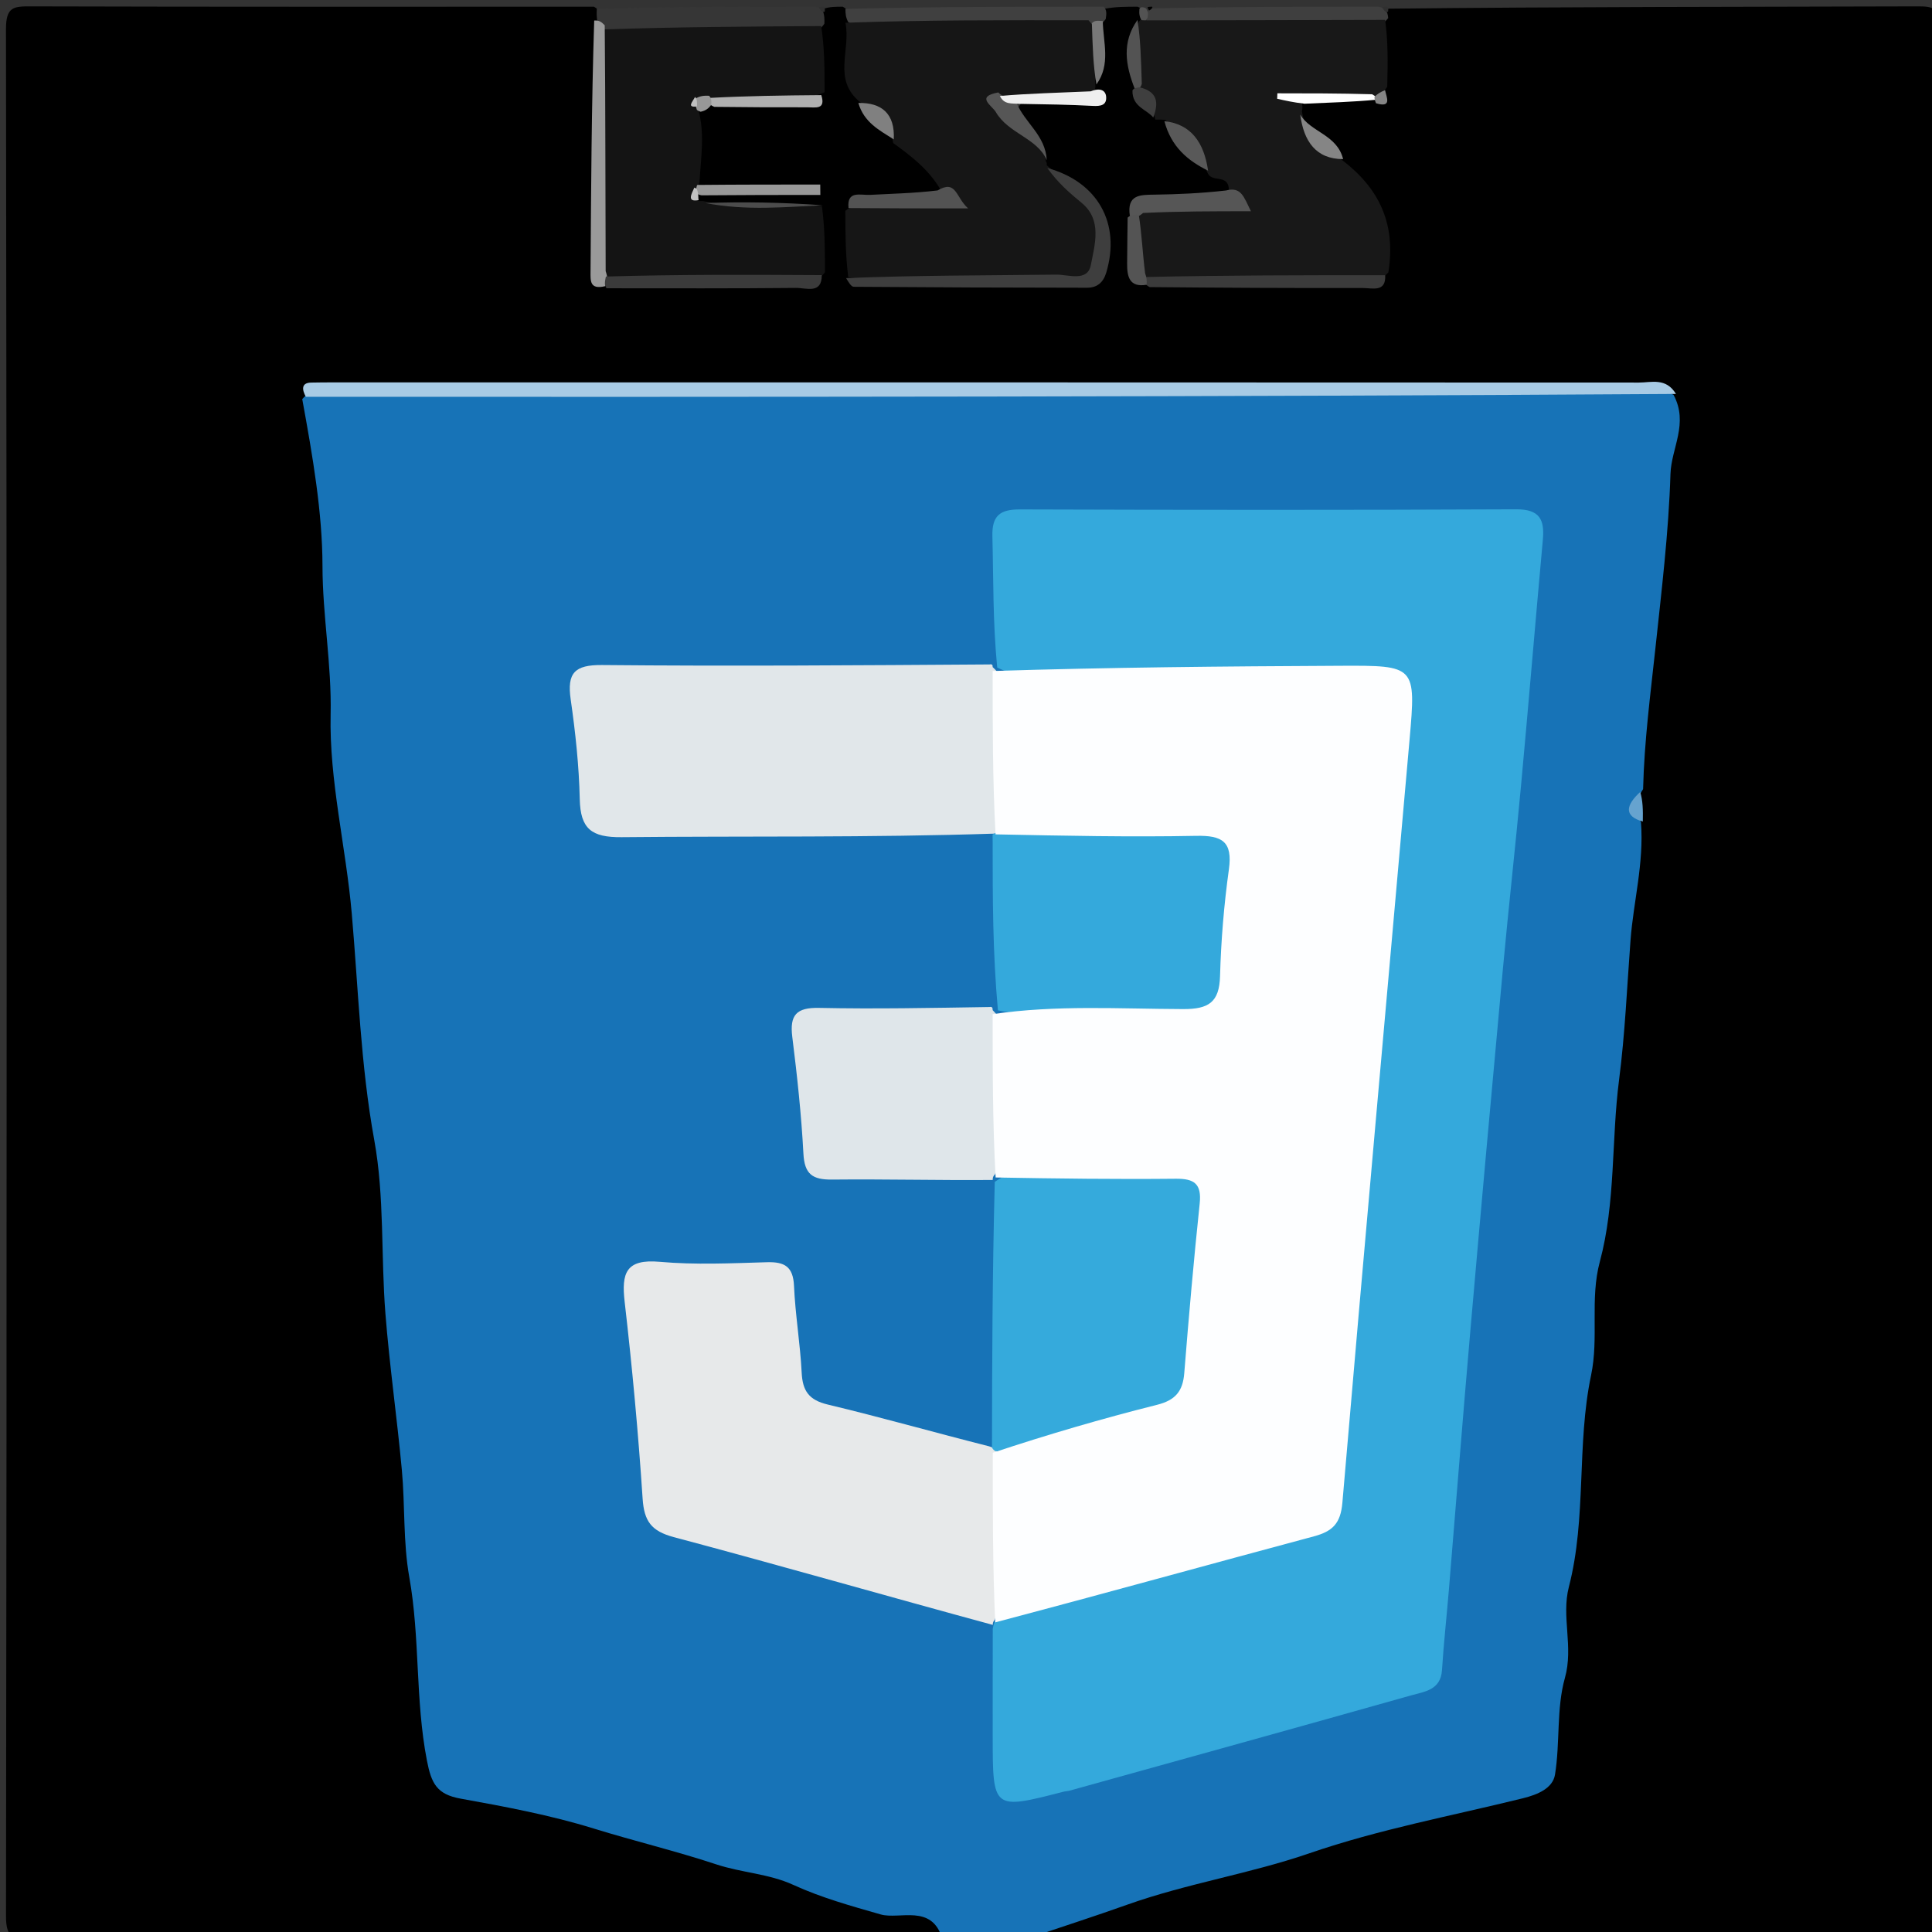 <svg version="1.1" id="Layer_1" xmlns="http://www.w3.org/2000/svg" xmlns:xlink="http://www.w3.org/1999/xlink" x="0px" y="0px"
	 width="100%" viewBox="0 0 288 288" enable-background="new 0 0 288 288" xml:space="preserve">
<rect x="0" y="0" width="288" height="288" fill="#333333" stroke="none"/>
<path fill="#000000" opacity="1" stroke="none" 
	d="
M140.22,288.705 
	C94.872,289 49.743,288.979 4.615,289.054 
	C1.963,289.059 0.889,288.937 0.894,285.621 
	C1.026,191.868 1.027,98.114 0.89,4.36 
	C0.885,0.991 2.032,0.942 4.634,0.95 
	C32.443,1.03 60.253,1 88.531,1 
	C89.374,1.473 89.644,1.999 89.835,3.022 
	C89.036,15.058 89.61,26.664 89.555,38.264 
	C89.551,39.103 89.895,39.877 90.802,40.76 
	C100.819,41.764 110.495,42.099 120.371,40.519 
	C121.535,37.925 121.594,35.605 120.576,32.985 
	C115.737,30.006 110.643,32.278 105.465,31.177 
	C104.817,30.922 104.572,30.779 104.05,30.308 
	C103.779,29.693 103.784,29.406 104.129,28.851 
	C109.861,28.44 115.255,28.488 121.506,28.572 
	C121.315,28.579 120.414,27.483 120.647,28.108 
	C115.325,28.904 109.981,28.385 104.232,28.199 
	C101.409,24.559 102.009,20.858 103.122,16.717 
	C103.712,15.816 104.164,15.419 105.101,14.96 
	C110.45,13.788 115.618,15.658 120.645,13.315 
	C121.596,10.495 121.218,7.92 121.466,5.001 
	C121.565,4.08 121.63,3.553 121.864,2.652 
	C122.167,2.056 122.323,1.837 122.739,1.309 
	C123.75,1 124.5,1 125.625,1 
	C126.342,1.394 126.661,1.807 127.102,2.596 
	C128.056,6.34 127.004,9.939 128.577,13.581 
	C129.58,16.479 131.57,18.138 133.768,20.083 
	C136.871,22.348 140.163,23.991 140.433,28.434 
	C138.793,30.882 136.51,30.252 134.446,30.47 
	C132.393,30.686 130.15,29.765 128.216,31.784 
	C127.557,34.526 127.543,36.938 128.092,39.702 
	C129.347,42.167 131.386,41.491 133.104,41.506 
	C141.241,41.575 149.379,41.579 157.516,41.507 
	C159.565,41.489 162.487,42.31 163.091,39.592 
	C163.817,36.325 164.753,32.564 161.743,29.773 
	C160.315,28.449 158.849,27.007 156.572,26.122 
	C156.034,25.759 155.838,25.588 155.419,25.101 
	C154.962,21.662 151.822,19.894 151.512,16.467 
	C154.06,11.878 158.324,14.518 161.811,13.286 
	C162.084,12.637 162.218,12.245 162.483,11.544 
	C164.181,8.862 163.275,6.154 163.706,3.251 
	C163.927,2.399 164.174,1.964 164.753,1.289 
	C166.389,1 167.778,1 169.583,1 
	C170.336,1.323 170.545,1.716 170.632,2.511 
	C170.552,3.071 170.486,3.288 170.265,3.806 
	C168.964,6.659 169.359,9.287 169.858,12.212 
	C170.269,14.034 171.094,15.215 172.554,16.354 
	C173.006,16.659 173.197,16.77 173.659,17.08 
	C176.126,19.566 177.396,22.65 180.431,24.644 
	C182.282,25.491 184.064,25.977 183.445,28.639 
	C181.343,31.085 178.758,30.204 176.411,30.465 
	C174.241,30.707 171.807,29.685 169.862,32.084 
	C169.909,35.484 167.742,39.05 171.98,41.406 
	C182.915,41.299 193.482,42.136 204.291,40.752 
	C207.426,34.081 203.461,29.777 199.66,25.072 
	C198.672,21.21 194.196,20.55 193.297,16.663 
	C193.286,15.778 193.435,15.298 193.979,14.585 
	C196.968,12.993 199.854,13.74 203.022,13.582 
	C204.248,13.559 205.181,13.661 205.407,12.136 
	C205.413,9.352 205.337,6.912 205.525,4.095 
	C205.633,3.461 205.683,3.207 205.883,2.592 
	C206.186,2.02 206.339,1.808 206.746,1.298 
	C233.311,1 259.621,1.029 285.931,0.949 
	C288.257,0.942 289.078,1.253 289.075,3.926 
	C288.985,98.011 288.973,192.096 289.104,286.181 
	C289.109,289.791 287.219,288.991 285.324,288.992 
	C241.862,289.002 198.4,289 154.469,289 
	C152.973,287.601 153.826,286.668 155.004,286.34 
	C158.38,285.402 161.466,283.663 164.852,282.811 
	C185.165,277.702 205.293,271.895 225.592,266.733 
	C228.742,265.932 230.546,264.122 230.661,260.825 
	C230.927,253.193 231.692,245.532 232.452,238.008 
	C233.452,228.105 234.242,218.157 235.089,208.244 
	C236.234,194.837 238.591,181.541 238.809,168.058 
	C238.86,164.875 239.495,161.766 239.896,158.65 
	C241.404,146.934 241.602,135.09 243.507,123.054 
	C243.546,121.452 243.552,120.216 243.565,118.609 
	C244.728,106.004 245.773,93.761 247.052,81.539 
	C247.692,75.434 247.253,69.232 248.543,63.166 
	C248.795,61.983 248.438,60.854 247.418,59.578 
	C245.473,58.252 243.604,58.489 241.791,58.488 
	C178.872,58.474 115.952,58.475 53.033,58.484 
	C51.54,58.484 50.031,58.375 48.243,59.084 
	C46.083,61.969 47.184,64.809 47.565,67.539 
	C49.36,80.383 50.053,93.319 50.946,106.239 
	C51.175,109.567 51.412,112.885 52.15,116.144 
	C54.768,127.711 54.649,139.625 55.652,151.315 
	C57.979,178.436 60.063,205.595 62.458,232.715 
	C63.291,242.147 63.444,251.66 65.081,261.038 
	C65.649,264.293 66.996,266.045 70.272,266.729 
	C85.411,269.885 100.106,274.763 115.077,278.595 
	C122.441,280.479 129.55,283.468 137.119,284.815 
	C138.973,285.144 140.683,285.969 140.22,288.705 
z"/>
<path fill="#1773B7" opacity="1" stroke="none" 
	d="
M249.469,58.852 
	C251.762,63.122 249.135,66.79 249.014,70.662 
	C248.744,79.369 247.684,88.059 246.76,96.714 
	C246.042,103.441 245.11,110.395 244.933,117.638 
	C243.774,119.342 243.811,120.811 244.618,122.602 
	C245.074,128.71 243.498,134.365 243.061,140.137 
	C242.535,147.086 242.247,154.068 241.353,160.971 
	C240.186,169.991 240.867,179.216 238.485,188.073 
	C236.98,193.667 238.363,199.377 237.177,205.02 
	C234.997,215.392 236.545,226.202 233.868,236.561 
	C232.72,241.004 234.587,245.482 233.279,250.126 
	C231.99,254.701 232.579,259.774 231.801,264.54 
	C231.465,266.598 229.174,267.533 227.031,268.062 
	C216.403,270.687 205.556,272.696 195.243,276.249 
	C186.305,279.328 176.975,280.749 168.046,283.924 
	C163.333,285.6 158.373,287.214 153.717,288.772 
	C149.643,289 145.286,289 140.465,289 
	C138.912,283.751 134.099,286.189 131.271,285.379 
	C126.855,284.113 122.413,282.881 118.276,280.984 
	C114.584,279.291 110.575,279.178 106.78,277.92 
	C100.784,275.932 94.581,274.457 88.489,272.571 
	C82.097,270.591 75.335,269.319 68.667,268.12 
	C65.117,267.482 64.303,265.867 63.638,262.43 
	C61.884,253.375 62.629,244.149 61.012,235.096 
	C60.079,229.874 60.393,224.442 59.903,219.126 
	C59.184,211.342 58.067,203.593 57.452,195.803 
	C56.773,187.19 57.327,178.392 55.792,169.958 
	C53.754,158.763 53.416,147.403 52.439,136.203 
	C51.571,126.242 49.067,116.377 49.286,106.508 
	C49.451,99.06 48.081,91.775 48.072,84.357 
	C48.062,76.379 46.605,67.973 45.055,59.496 
	C46.637,57.643 48.556,58.018 50.347,58.018 
	C115.114,57.996 179.881,57.997 244.648,58.009 
	C246.139,58.009 247.655,57.894 249.469,58.852 
z"/>
<path fill="#363636" opacity="1" stroke="none" 
	d="
M122.706,1.716 
	C122.907,2.403 122.909,2.817 122.89,3.541 
	C121.692,5.199 120.124,5.759 118.421,5.768 
	C109.458,5.816 100.486,6.423 91.082,5.209 
	C90.025,4.725 89.547,4.288 89.051,3.245 
	C88.919,2.378 88.929,1.984 88.97,1.295 
	C99.688,1 110.375,1 121.531,1 
	C122.17,1.147 122.339,1.295 122.706,1.716 
z"/>
<path fill="#404040" opacity="1" stroke="none" 
	d="
M164.531,1 
	C164.98,1.489 164.961,1.979 164.834,2.82 
	C164.26,3.635 163.719,3.983 162.633,4.333 
	C151.614,5.409 141.049,4.822 130.49,4.775 
	C129.162,4.769 127.872,4.41 126.415,3.249 
	C126.05,2.501 126.047,2.072 126.022,1.321 
	C138.688,1 151.375,1 164.531,1 
z"/>
<path fill="#3F3F3F" opacity="1" stroke="none" 
	d="
M206.684,1.723 
	C206.862,2.007 206.921,2.468 206.932,2.7 
	C205.591,4.355 203.836,4.802 201.981,4.804 
	C192.407,4.817 182.826,5.297 172.807,4.389 
	C172.079,4.105 171.803,3.958 171.193,3.485 
	C170.598,2.522 170.719,1.968 171.612,1.249 
	C183.021,1 194.042,1 205.531,1 
	C206.169,1.146 206.338,1.293 206.684,1.723 
z"/>
<path fill="#535353" opacity="1" stroke="none" 
	d="
M170.871,1.303 
	C171.197,1.841 171.152,2.075 171.06,2.665 
	C170.831,3.101 170.649,3.181 170.207,3.116 
	C169.866,2.526 169.785,2.081 169.852,1.319 
	C170,1 170.5,1 170.871,1.303 
z"/>
<path fill="#000000" opacity="1" stroke="none" 
	d="
M171.385,1.53 
	C171.242,1.606 171.153,1.29 171.077,1.145 
	C171,1 171.5,1 171.75,1 
	C171.847,1.156 171.689,1.308 171.385,1.53 
z"/>
<path fill="#303030" opacity="1" stroke="none" 
	d="
M206.91,1.757 
	C206.591,1.862 206.369,1.662 206.098,1.204 
	C206,1 206.5,1 206.75,1 
	C206.986,1.169 206.972,1.338 206.91,1.757 
z"/>
<path fill="#303030" opacity="1" stroke="none" 
	d="
M122.937,1.742 
	C122.623,1.854 122.392,1.66 122.106,1.203 
	C122,1 122.5,1 122.75,1 
	C123,1 122.971,1.496 122.937,1.742 
z"/>
<path fill="#181818" opacity="1" stroke="none" 
	d="
M169.964,2.985 
	C170.124,2.999 170.3,3.027 170.745,3.038 
	C182.681,3.013 194.35,3.005 206.48,2.965 
	C206.915,6.106 206.888,9.28 206.791,12.93 
	C206.158,13.916 205.563,14.365 204.406,14.469 
	C200.824,14.501 197.608,14.482 194.393,14.502 
	C193.812,14.506 193.235,14.401 192.654,14.473 
	C193.128,14.552 193.604,14.62 194.027,15.19 
	C194.171,15.809 194.204,16.094 194.071,16.61 
	C194.613,20.23 197.338,21.828 200.059,23.851 
	C205.653,28.129 208.105,33.398 206.962,40.6 
	C205.523,42.214 203.81,41.987 202.167,41.987 
	C192.192,41.984 182.216,42.056 171.772,41.902 
	C167.353,40.103 169.632,36.568 169.024,33.467 
	C169.145,30.698 170.616,30.002 172.727,30.006 
	C175.39,30.011 178.055,30.063 180.716,29.971 
	C181.734,29.936 183.217,30.51 183.2,28.35 
	C183.13,25.91 180.907,27.225 180.107,25.952 
	C178.524,22.692 176.168,20.379 173.684,17.863 
	C173.108,17.819 172.856,17.828 172.225,17.828 
	C171.742,15.637 170.071,14.177 169.198,11.941 
	C169.105,8.922 168.583,6.237 169.738,3.293 
	C169.975,2.962 169.98,3 169.964,2.985 
z"/>
<path fill="#161616" opacity="1" stroke="none" 
	d="
M126.032,3.39 
	C137.971,2.97 149.89,3.009 162.258,3.02 
	C164.853,5.716 164.025,8.701 163.234,12.108 
	C163.263,12.692 163.372,12.91 163.187,13.346 
	C161.675,15.852 159.514,14.131 157.75,14.427 
	C155.839,14.747 153.822,14.33 151.564,15.082 
	C148.644,17.861 152.084,18.793 153.036,19.571 
	C154.517,20.781 155.721,21.736 155.896,24.017 
	C156.077,24.302 156.07,24.517 156.018,24.61 
	C157.777,26.145 159.51,27.708 161.452,28.951 
	C163.176,30.054 163.864,31.441 164.013,33.448 
	C164.605,41.459 164.17,42.092 156.219,41.973 
	C146.427,41.827 136.623,42.525 126.446,41.322 
	C126.034,38.001 126.017,34.939 126.013,31.42 
	C129.358,28.979 133.022,30.541 136.476,29.962 
	C137.836,29.734 139.878,31.147 140.236,28.317 
	C138.428,25.256 135.945,23.352 133.144,21.32 
	C132.71,18.167 130.329,17.032 128.233,15.233 
	C124.056,11.863 126.853,7.534 126.032,3.39 
z"/>
<path fill="#141414" opacity="1" stroke="none" 
	d="
M89.916,4.388 
	C100.849,4.015 111.405,3.965 122.414,3.883 
	C122.897,6.992 122.925,10.133 122.922,13.743 
	C118.243,15.828 113.439,14.629 108.344,15 
	C107.495,15 107.024,15.001 106.239,15.007 
	C105.528,15.025 105.137,15.072 104.531,15.328 
	C104.237,15.654 104.163,15.819 104.084,16.255 
	C105.084,19.895 104.503,23.322 104.269,27.12 
	C104.109,27.699 104.136,27.889 104.018,28.326 
	C103.672,28.918 103.637,29.275 103.999,29.843 
	C104.205,30.041 104.53,29.957 104.698,29.955 
	C110.574,31.227 116.366,30.111 122.523,30.742 
	C122.958,33.991 122.973,37.058 122.978,40.583 
	C122.022,41.822 120.894,41.985 119.723,41.973 
	C110.031,41.871 100.335,42.315 90.216,41.488 
	C88.509,39.268 88.987,37.047 89.036,34.944 
	C89.269,24.868 88.347,14.771 89.916,4.388 
z"/>
<path fill="#A8CBE5" opacity="1" stroke="none" 
	d="
M249.833,58.725 
	C181.93,59.162 113.991,59.175 45.595,59.153 
	C45.021,58.107 44.869,57.064 46.379,57.031 
	C47.544,57.005 48.711,57.002 49.877,57.002 
	C114.682,57 179.488,56.995 244.294,57.028 
	C246.179,57.029 248.343,56.257 249.833,58.725 
z"/>
<path fill="#3E3E3E" opacity="1" stroke="none" 
	d="
M126.123,41.456 
	C136.513,41.037 146.976,41.066 157.437,40.938 
	C159.247,40.916 162.122,42.062 162.611,39.501 
	C163.195,36.443 164.34,32.783 161.225,30.229 
	C159.413,28.744 157.685,27.238 156.118,25.041 
	C163.647,27.101 167.104,33.318 164.907,40.639 
	C164.452,42.155 163.506,42.893 162.055,42.892 
	C150.458,42.883 138.86,42.838 127.263,42.75 
	C126.905,42.747 126.551,42.163 126.123,41.456 
z"/>
<path fill="#9A9A9A" opacity="1" stroke="none" 
	d="
M90.145,3.767 
	C90.264,16.032 90.233,27.999 90.285,40.419 
	C90.599,41.359 90.625,41.857 90.198,42.662 
	C87.883,43.214 88.022,41.825 88.031,40.452 
	C88.113,28.085 88.176,15.718 88.577,3.062 
	C89.271,3.004 89.633,3.236 90.145,3.767 
z"/>
<path fill="#3B3B3B" opacity="1" stroke="none" 
	d="
M170.753,41.293 
	C182.652,41.032 194.338,41.017 206.487,41.028 
	C206.624,43.621 204.598,42.929 203.101,42.932 
	C192.681,42.954 182.261,42.899 171.372,42.798 
	C170.606,42.386 170.485,41.99 170.753,41.293 
z"/>
<path fill="#3B3B3B" opacity="1" stroke="none" 
	d="
M90.422,42.972 
	C90.055,42.498 90.16,42.036 90.316,41.224 
	C100.925,40.91 111.482,40.947 122.503,41.013 
	C122.499,43.882 120.23,42.903 118.636,42.919 
	C109.389,43.011 100.141,42.977 90.422,42.972 
z"/>
<path fill="#565656" opacity="1" stroke="none" 
	d="
M182.767,28.393 
	C185.028,27.797 185.397,29.329 186.474,31.489 
	C180.871,31.489 175.792,31.489 170.396,31.747 
	C169.696,32.355 169.243,32.491 168.43,32.219 
	C167.925,28.976 169.991,29.048 172.084,29.016 
	C175.554,28.964 179.023,28.82 182.767,28.393 
z"/>
<path fill="#535353" opacity="1" stroke="none" 
	d="
M139.765,28.387 
	C142.58,26.734 142.426,29.366 144.314,31.067 
	C137.933,31.067 132.442,31.067 126.488,31.014 
	C126.219,28.337 128.255,29.129 129.721,29.048 
	C132.973,28.87 136.231,28.812 139.765,28.387 
z"/>
<path fill="#B0B0B0" opacity="1" stroke="none" 
	d="
M105.835,14.591 
	C111.366,14.301 116.669,14.224 122.431,14.179 
	C123.136,16.406 121.543,15.991 120.306,15.995 
	C115.853,16.008 111.401,15.989 106.485,15.928 
	C105.664,15.603 105.537,15.242 105.835,14.591 
z"/>
<path fill="#565656" opacity="1" stroke="none" 
	d="
M156.042,23.896 
	C154.69,20.612 150.318,19.921 148.463,16.729 
	C147.871,15.71 145.36,14.412 148.82,13.778 
	C149.64,14.663 150.648,14.432 151.496,15.263 
	C152.786,18.365 155.851,20.135 156.042,23.896 
z"/>
<path fill="#595959" opacity="1" stroke="none" 
	d="
M173.576,18.064 
	C177.562,18.484 179.489,21.267 180.087,25.44 
	C177.054,23.962 174.57,21.856 173.576,18.064 
z"/>
<path fill="#545454" opacity="1" stroke="none" 
	d="
M168.094,32.444 
	C168.564,31.998 168.996,32.001 169.755,32.003 
	C170.197,34.816 170.314,37.628 170.699,40.743 
	C170.958,41.421 170.95,41.796 170.922,42.449 
	C168.351,42.882 167.994,41.234 168.02,39.244 
	C168.048,37.127 168.046,35.01 168.094,32.444 
z"/>
<path fill="#EFEFEF" opacity="1" stroke="none" 
	d="
M152.085,15.484 
	C150.756,15.385 149.699,15.627 149.053,14.308 
	C153.384,13.924 157.766,13.834 162.599,13.614 
	C164.037,13.028 164.801,13.496 164.887,14.381 
	C165.013,15.69 164.08,15.85 162.919,15.788 
	C159.449,15.603 155.973,15.544 152.085,15.484 
z"/>
<path fill="#535353" opacity="1" stroke="none" 
	d="
M169.565,2.968 
	C170.035,5.992 170.095,9.022 170.205,12.502 
	C170.025,13.106 169.795,13.26 169.172,13.281 
	C167.763,9.714 167.202,6.297 169.565,2.968 
z"/>
<path fill="#808080" opacity="1" stroke="none" 
	d="
M127.955,15.349 
	C131.406,15.278 133.437,16.924 133.232,20.778 
	C131.111,19.426 128.791,18.256 127.955,15.349 
z"/>
<path fill="#858585" opacity="1" stroke="none" 
	d="
M200.216,23.718 
	C196.181,23.72 194.345,21.082 193.825,17.08 
	C195.33,19.684 199.319,20.054 200.216,23.718 
z"/>
<path fill="#989898" opacity="1" stroke="none" 
	d="
M103.958,27.568 
	C110.146,27.509 116.21,27.509 122.273,27.509 
	C122.278,28.026 122.282,28.543 122.287,29.06 
	C116.535,29.06 110.783,29.06 104.573,29.117 
	C103.927,28.99 103.738,28.805 103.713,28.26 
	C103.876,27.899 103.834,27.628 103.958,27.568 
z"/>
<path fill="#4C4C4C" opacity="1" stroke="none" 
	d="
M122.684,30.598 
	C117.115,30.842 111.274,31.451 105.163,30.268 
	C110.718,30.06 116.571,30.165 122.684,30.598 
z"/>
<path fill="#787878" opacity="1" stroke="none" 
	d="
M163.446,12.58 
	C162.937,9.679 162.878,6.803 162.764,3.461 
	C163.157,3.032 163.607,3.071 164.391,3.141 
	C164.442,6.316 165.612,9.588 163.446,12.58 
z"/>
<path fill="#FFFFFF" opacity="1" stroke="none" 
	d="
M194.467,15.462 
	C192.805,15.266 191.595,14.994 190.386,14.722 
	C190.396,14.452 190.407,14.182 190.418,13.911 
	C194.973,13.911 199.528,13.911 204.53,14.05 
	C205.067,14.337 205.158,14.487 205.129,14.87 
	C201.646,15.197 198.282,15.292 194.467,15.462 
z"/>
<path fill="#3F3F3F" opacity="1" stroke="none" 
	d="
M168.813,13.489 
	C169.026,13.124 169.272,13.101 169.887,13.014 
	C172.546,13.683 172.766,15.251 171.913,17.522 
	C171.033,16.35 168.759,15.979 168.813,13.489 
z"/>
<path fill="#66A3CF" opacity="1" stroke="none" 
	d="
M244.892,122.469 
	C241.979,121.649 242.402,119.981 244.507,118.057 
	C244.891,119.346 244.931,120.709 244.892,122.469 
z"/>
<path fill="#858585" opacity="1" stroke="none" 
	d="
M205.117,15.389 
	C205.009,15.103 204.839,14.651 204.908,14.419 
	C205.389,13.949 205.802,13.71 206.468,13.438 
	C206.663,14.453 207.576,16.139 205.117,15.389 
z"/>
<path fill="#989898" opacity="1" stroke="none" 
	d="
M105.709,14.274 
	C106.08,14.711 106.066,15.044 106.021,15.625 
	C105.617,16.18 105.213,16.485 104.443,16.658 
	C104.078,16.526 103.851,16.417 103.856,16.291 
	C103.681,15.772 103.583,15.358 103.737,14.653 
	C104.389,14.31 104.871,14.241 105.709,14.274 
z"/>
<path fill="#C1C1C1" opacity="1" stroke="none" 
	d="
M103.505,27.964 
	C103.92,28.111 103.964,28.323 104.061,28.855 
	C104.115,29.175 104.079,29.616 104.142,29.829 
	C102.344,30.171 103.071,28.922 103.505,27.964 
z"/>
<path fill="#34A9DC" opacity="1" stroke="none" 
	d="
M148.652,99.513 
	C147.984,92.614 148.1,86.281 147.935,79.956 
	C147.854,76.871 149.057,75.929 152.037,75.939 
	C176.69,76.018 201.344,76.038 225.997,75.921 
	C229.541,75.904 230.262,77.464 229.988,80.477 
	C228.876,92.7 227.863,104.933 226.734,117.155 
	C225.896,126.232 224.878,135.293 224.04,144.37 
	C222.38,162.367 220.754,180.368 219.182,198.373 
	C218.057,211.264 217.049,224.165 215.977,237.06 
	C215.647,241.027 215.207,244.987 214.955,248.959 
	C214.765,251.952 212.334,252.168 210.371,252.722 
	C193.416,257.509 176.436,262.205 159.462,266.924 
	C159.142,267.013 158.8,267.017 158.479,267.1 
	C147.981,269.805 147.982,269.805 147.981,258.747 
	C147.98,253.583 147.975,248.419 147.99,242.809 
	C148.116,242.086 148.225,241.809 148.612,241.182 
	C153.213,238.098 158.273,237.555 163.039,236.206 
	C172.963,233.398 182.899,230.617 192.868,227.975 
	C196.423,227.033 198.047,225.305 198.414,221.519 
	C200.147,203.649 201.612,185.756 203.233,167.876 
	C205.05,147.843 206.864,127.81 208.596,107.77 
	C209.179,101.033 209.178,100.832 202.15,100.814 
	C186.843,100.775 171.535,100.814 156.228,100.791 
	C153.907,100.787 151.558,100.947 148.652,99.513 
z"/>
<path fill="#E7E9EA" opacity="1" stroke="none" 
	d="
M147.998,242.221 
	C132.161,237.924 116.345,233.37 100.443,229.137 
	C97.08,228.242 96.016,226.756 95.794,223.394 
	C95.148,213.607 94.243,203.829 93.119,194.084 
	C92.621,189.761 93.294,187.645 98.357,188.097 
	C103.638,188.569 108.998,188.313 114.317,188.157 
	C116.976,188.079 118.234,188.818 118.362,191.693 
	C118.553,196.006 119.286,200.295 119.503,204.609 
	C119.64,207.332 120.572,208.7 123.386,209.372 
	C131.306,211.265 139.144,213.498 147.43,215.597 
	C148.095,215.792 148.344,215.988 148.847,216.586 
	C150.063,225.051 150.863,233.11 148.291,241.45 
	C147.97,241.793 147.988,242.079 147.998,242.221 
z"/>
<path fill="#E1E7EA" opacity="1" stroke="none" 
	d="
M148.559,124.258 
	C129.533,124.885 111.093,124.616 92.658,124.797 
	C88.167,124.841 86.521,123.557 86.423,119.127 
	C86.314,114.156 85.777,109.171 85.07,104.244 
	C84.508,100.329 85.65,99.097 89.736,99.136 
	C108.846,99.318 127.959,99.177 147.527,99.047 
	C147.984,98.944 147.98,99.273 147.969,99.437 
	C149.123,100.441 149.581,101.706 149.615,103.016 
	C149.793,109.859 150.472,116.718 148.559,124.258 
z"/>
<path fill="#35AADC" opacity="1" stroke="none" 
	d="
M148.394,216.334 
	C147.998,216.098 147.9,215.854 147.873,215.725 
	C147.89,202.727 147.935,189.857 148.287,176.172 
	C152.195,173.441 156.101,174.295 159.879,174.215 
	C164.871,174.111 169.87,174.053 174.864,174.299 
	C178.718,174.488 180.741,176.445 180.439,180.367 
	C179.851,187.998 179.078,195.614 178.486,203.246 
	C178.26,206.161 177.186,209.083 174.275,210.174 
	C166.04,213.262 157.69,216.055 148.394,216.334 
z"/>
<path fill="#34A9DC" opacity="1" stroke="none" 
	d="
M148.759,150.612 
	C147.975,141.979 147.975,133.953 147.973,125.458 
	C147.971,124.988 147.972,124.601 147.964,124.408 
	C149.471,123.473 151.068,123.09 152.761,123.083 
	C161.066,123.048 169.375,122.872 177.674,123.16 
	C183.151,123.35 184.717,125.053 184.86,130.534 
	C184.994,135.689 183.927,140.768 183.639,145.907 
	C183.446,149.35 181.293,151.529 177.857,151.645 
	C168.418,151.965 158.96,152.638 148.759,150.612 
z"/>
<path fill="#DFE6EA" opacity="1" stroke="none" 
	d="
M147.984,175.892 
	C140.002,175.964 132.018,175.753 124.036,175.837 
	C121.106,175.868 119.927,175.036 119.764,171.967 
	C119.457,166.156 118.828,160.354 118.106,154.577 
	C117.695,151.3 118.724,150.174 122.095,150.245 
	C130.414,150.42 138.741,150.253 147.519,150.114 
	C147.974,150.004 147.979,150.384 147.97,150.574 
	C148.64,151.279 149.225,151.944 149.295,152.772 
	C149.91,160.121 150.848,167.485 148.314,175.075 
	C147.961,175.395 147.983,175.726 147.984,175.892 
z"/>
<path fill="#C1C1C1" opacity="1" stroke="none" 
	d="
M103.611,14.451 
	C103.916,14.776 103.925,15.172 103.898,15.867 
	C102.297,16.077 103.258,15.151 103.611,14.451 
z"/>
<path fill="#FDFEFF" opacity="1" stroke="none" 
	d="
M148.416,175.526 
	C147.968,167.46 147.975,159.524 147.972,151.177 
	C157.422,149.782 166.91,150.392 176.381,150.422 
	C180.157,150.433 181.762,149.426 181.87,145.503 
	C182.016,140.187 182.459,134.855 183.191,129.587 
	C183.769,125.429 182.166,124.522 178.317,124.598 
	C168.499,124.79 158.672,124.586 148.402,124.377 
	C147.966,116.293 147.977,108.372 147.973,100.026 
	C165.243,99.48 182.529,99.329 199.815,99.246 
	C211.025,99.192 211.091,99.242 210.122,110.243 
	C206.782,148.164 203.345,186.077 200.107,224.006 
	C199.843,227.095 198.647,228.273 195.873,229.017 
	C180.14,233.234 164.446,237.593 148.354,241.848 
	C147.978,233.536 147.986,225.279 147.996,216.56 
	C156.154,213.847 164.279,211.474 172.482,209.412 
	C175.207,208.727 176.319,207.401 176.535,204.705 
	C177.209,196.269 177.948,187.836 178.836,179.42 
	C179.146,176.478 178.045,175.685 175.269,175.713 
	C166.47,175.803 157.67,175.691 148.416,175.526 
z"/>
</svg>